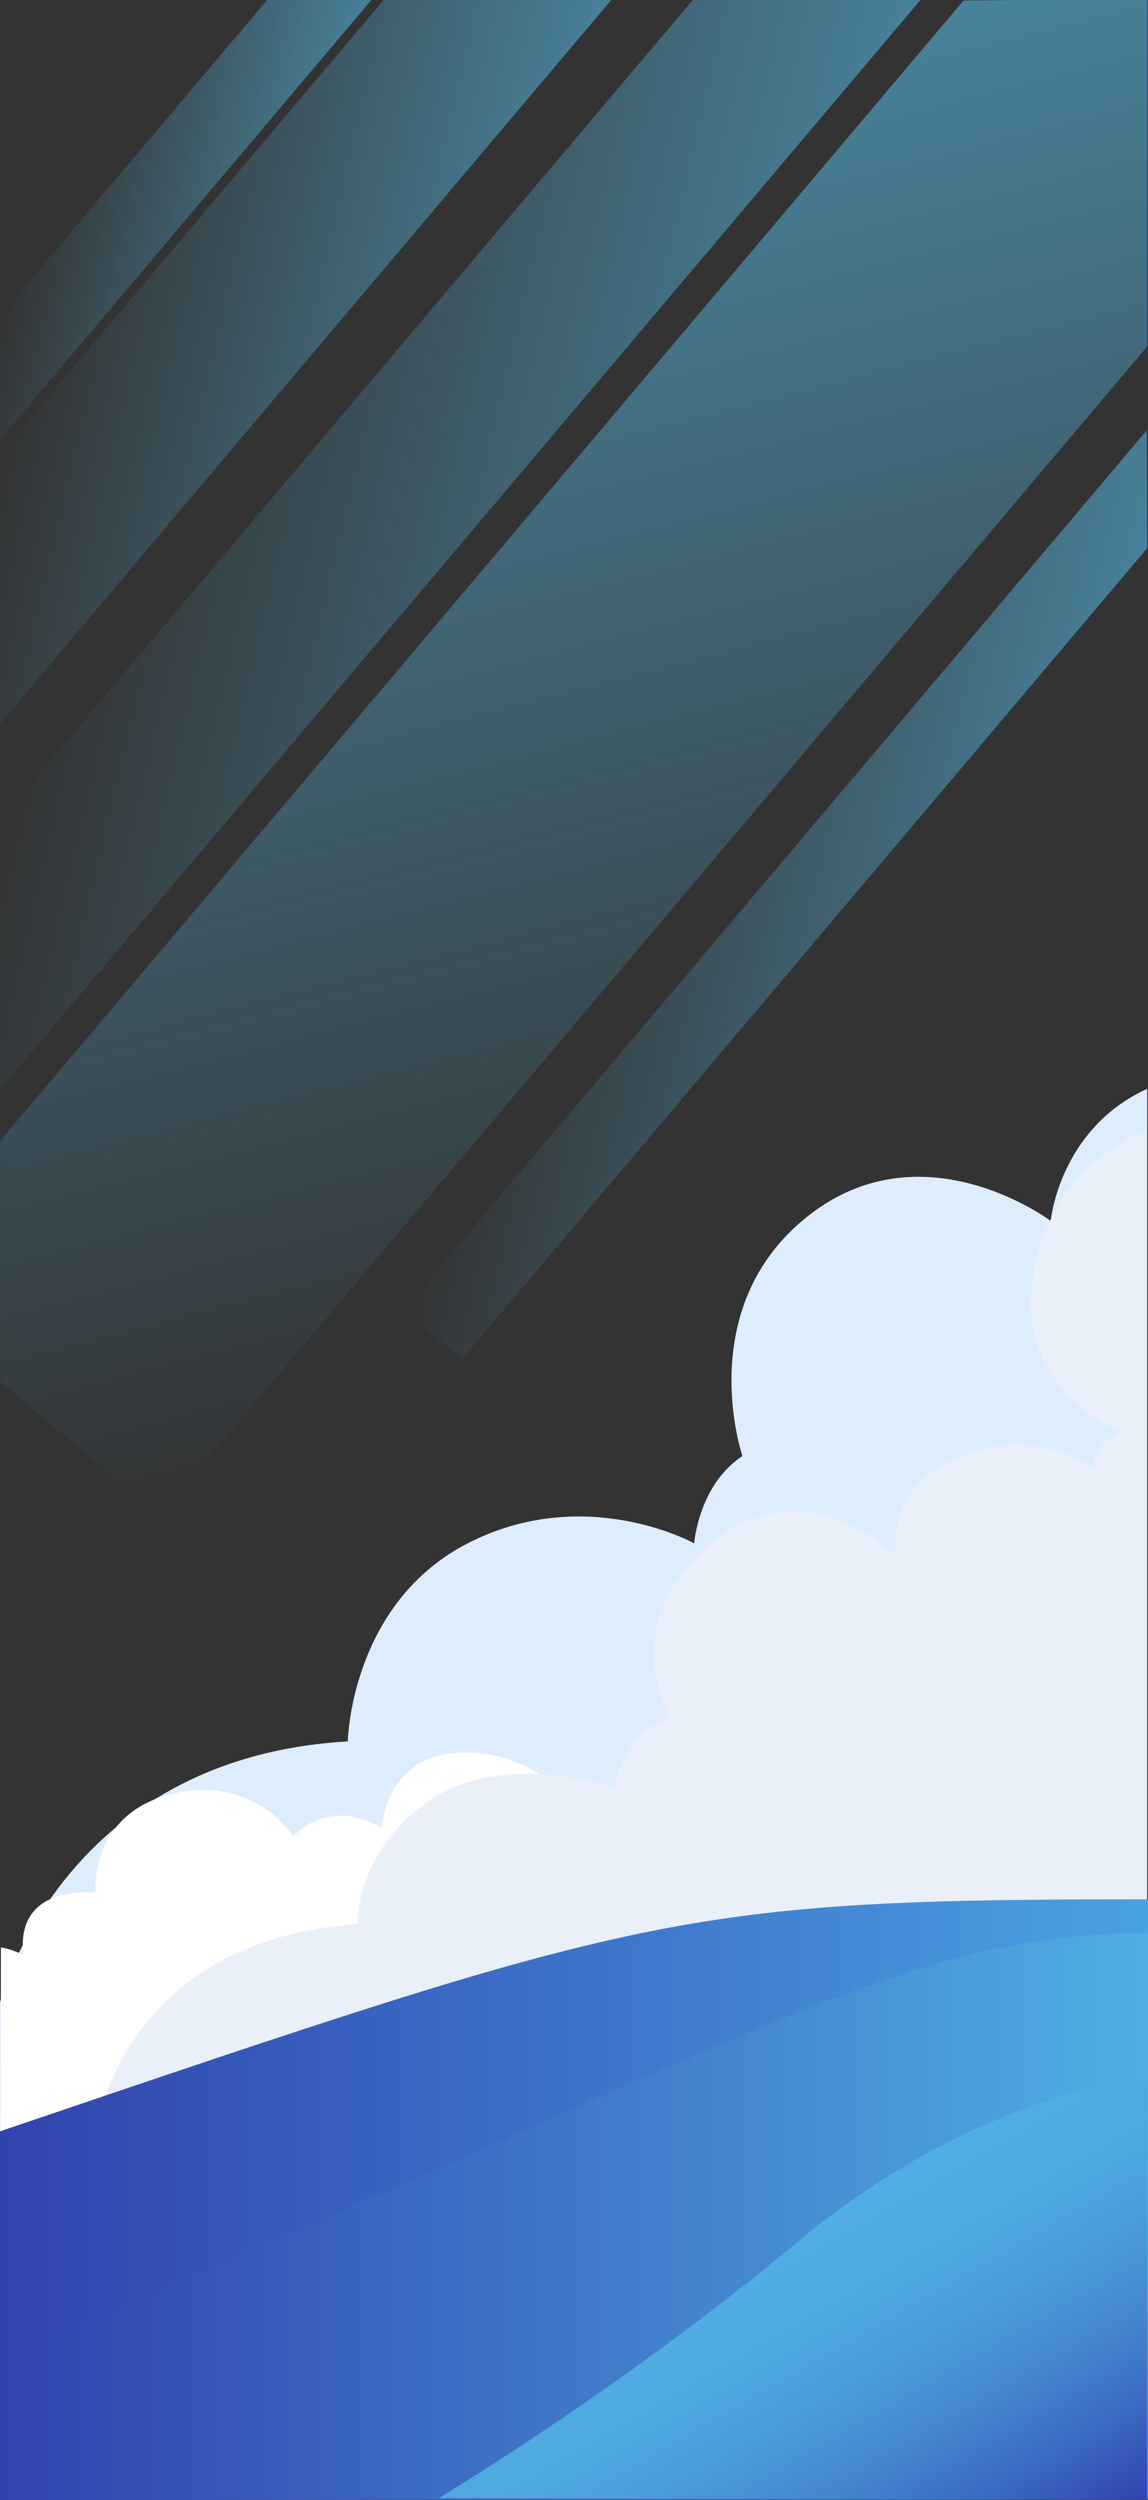 <?xml version="1.0" encoding="utf-8"?>
<!-- Generator: Adobe Illustrator 24.1.1, SVG Export Plug-In . SVG Version: 6.00 Build 0)  -->
<svg version="1.1" id="Capa_1" xmlns="http://www.w3.org/2000/svg" xmlns:xlink="http://www.w3.org/1999/xlink" x="0px" y="0px"
	 viewBox="0 0 255 555" style="enable-background:new 0 0 255 555;" xml:space="preserve">
<rect x="0" y="0" width="255" height="555" fill="#333333" stroke="none"/>
<style type="text/css">
	.st0{opacity:0.51;fill:url(#SVGID_1_);}
	.st1{opacity:0.51;fill:url(#SVGID_2_);}
	.st2{opacity:0.51;fill:url(#SVGID_3_);}
	.st3{opacity:0.51;fill:url(#SVGID_4_);}
	.st4{opacity:0.51;fill:url(#SVGID_5_);}
	.st5{fill:#DEEDFC;}
	.st6{fill:#FFFFFF;}
	.st7{fill:#EAF0F9;}
	.st8{fill:url(#SVGID_6_);}
	.st9{fill:url(#SVGID_7_);}
	.st10{fill:url(#SVGID_8_);}
</style>
<linearGradient id="SVGID_1_" gradientUnits="userSpaceOnUse" x1="650.864" y1="-710.487" x2="706.081" y2="-710.487" gradientTransform="matrix(1.277 -0.327 -0.327 1.387 -1059.993 1253.929)">
	<stop  offset="0" style="stop-color:#5CCDFF;stop-opacity:0"/>
	<stop  offset="0.853" style="stop-color:#5CCDFF;stop-opacity:0.853"/>
	<stop  offset="1" style="stop-color:#5CCDFF"/>
</linearGradient>
<polygon class="st0" points="-0.15,97.76 82.74,-0.3 59.58,-0.3 -0.15,70.37 "/>
<linearGradient id="SVGID_2_" gradientUnits="userSpaceOnUse" x1="656.887" y1="-683.752" x2="750.513" y2="-683.752" gradientTransform="matrix(1.277 -0.327 -0.327 1.387 -1059.993 1253.929)">
	<stop  offset="0" style="stop-color:#5CCDFF;stop-opacity:0"/>
	<stop  offset="0.853" style="stop-color:#5CCDFF;stop-opacity:0.853"/>
	<stop  offset="1" style="stop-color:#5CCDFF"/>
</linearGradient>
<polygon class="st1" points="-0.15,101 85.47,-0.3 136.03,-0.3 -0.15,160.81 "/>
<linearGradient id="SVGID_3_" gradientUnits="userSpaceOnUse" x1="672.864" y1="-645.934" x2="807.769" y2="-645.934" gradientTransform="matrix(1.277 -0.327 -0.327 1.387 -1059.993 1253.929)">
	<stop  offset="0" style="stop-color:#5CCDFF;stop-opacity:0"/>
	<stop  offset="0.853" style="stop-color:#5CCDFF;stop-opacity:0.853"/>
	<stop  offset="1" style="stop-color:#5CCDFF"/>
</linearGradient>
<polygon class="st2" points="-0.15,182.23 154.14,-0.3 204.71,-0.3 0.14,241.7 "/>
<linearGradient id="SVGID_4_" gradientUnits="userSpaceOnUse" x1="775.861" y1="-488.535" x2="775.861" y2="-711.536" gradientTransform="matrix(1.277 -0.327 -0.327 1.387 -1059.993 1253.929)">
	<stop  offset="0" style="stop-color:#5CCDFF;stop-opacity:0"/>
	<stop  offset="0.853" style="stop-color:#5CCDFF;stop-opacity:0.853"/>
	<stop  offset="1" style="stop-color:#5CCDFF"/>
</linearGradient>
<polygon class="st3" points="0.02,306.65 35.37,336.53 254.83,76.91 254.87,-0.3 214.03,0.12 0.01,253.31 "/>
<linearGradient id="SVGID_5_" gradientUnits="userSpaceOnUse" x1="769.103" y1="-566.174" x2="873.546" y2="-566.174" gradientTransform="matrix(1.277 -0.327 -0.327 1.387 -1059.993 1253.929)">
	<stop  offset="0" style="stop-color:#5CCDFF;stop-opacity:0"/>
	<stop  offset="0.853" style="stop-color:#5CCDFF;stop-opacity:0.853"/>
	<stop  offset="1" style="stop-color:#5CCDFF"/>
</linearGradient>
<polyline class="st4" points="254.73,95.52 89.67,290.78 102.62,301.72 254.83,121.67 "/>
<path class="st5" d="M0,444.5c0,0,13.34-54.21,77.25-57.92c0,0,0.55-30.55,26.64-43.97c26.09-13.42,50.31,0,50.31,0
	s0.93-12.92,10.71-19.38c0,0-11.18-32.8,14.44-53.18s54.04,0.99,54.04,0.99s1.86-20.38,21.43-29.33v233.61H0V444.5z"/>
<path class="st6" d="M0.08,512.09h123.53V396.78c0,0-9.44-9.44-23.86-7.46c-14.41,1.99-14.91,16.4-14.91,16.4
	c-12.43-6.96-19.63,1.97-19.63,1.97s-8.7-13.9-27.09-9.43s-16.9,21.87-16.9,21.87c-19.38-0.99-15.91,13.92-15.91,13.92
	c-1.98-0.99-3.66-1.52-5.1-1.72L0.08,512.09z"/>
<path class="st7" d="M21.21,474.32c0,0,4.47-43.24,58.15-47.22c0,0-0.5-15.91,15.91-27.34c16.4-11.43,41.25-2.98,41.25-2.98
	s1.49-11.93,12.43-15.41c0,0-12.43-19.88,8.45-38.27c20.88-18.39,41.75,2.49,41.75,2.49s-3.48-15.41,14.41-22.37
	c17.89-6.96,29.33,2.98,29.33,2.98s-1.49-3.98,5.96-8.45c0,0-23.36-8.95-19.38-34.3c3.98-25.35,24.85-32.31,24.85-32.31v223.17
	H21.21z"/>
<linearGradient id="SVGID_6_" gradientUnits="userSpaceOnUse" x1="-0.059" y1="488.316" x2="255.322" y2="488.316">
	<stop  offset="0" style="stop-color:#3143B0"/>
	<stop  offset="1" style="stop-color:#4AA2E2"/>
</linearGradient>
<path class="st8" d="M255.32,554.84V421.63c-104.22,0-112.45,3.03-255.38,51.53V555L255.32,554.84z"/>
<linearGradient id="SVGID_7_" gradientUnits="userSpaceOnUse" x1="-0.059" y1="492.044" x2="255.322" y2="492.044">
	<stop  offset="0" style="stop-color:#3143B0"/>
	<stop  offset="1" style="stop-color:#4FAEE2"/>
</linearGradient>
<path class="st9" d="M255.32,554.59v-125.5c-58.29,0-95.05,27.99-255.38,93.99L0,555L255.32,554.59z"/>
<linearGradient id="SVGID_8_" gradientUnits="userSpaceOnUse" x1="216.208" y1="577.135" x2="170.695" y2="498.304">
	<stop  offset="0" style="stop-color:#3143B0"/>
	<stop  offset="0.02" style="stop-color:#3247B2"/>
	<stop  offset="0.219" style="stop-color:#3C6CC3"/>
	<stop  offset="0.418" style="stop-color:#4589D1"/>
	<stop  offset="0.616" style="stop-color:#4A9DDA"/>
	<stop  offset="0.811" style="stop-color:#4EAAE0"/>
	<stop  offset="1" style="stop-color:#4FAEE2"/>
</linearGradient>
<path class="st10" d="M97.47,554.59c4.27-2.73,41.55-25.1,80.32-57.41s77.04-36.28,77.04-36.28v93.94L97.47,554.59z"/>
</svg>
